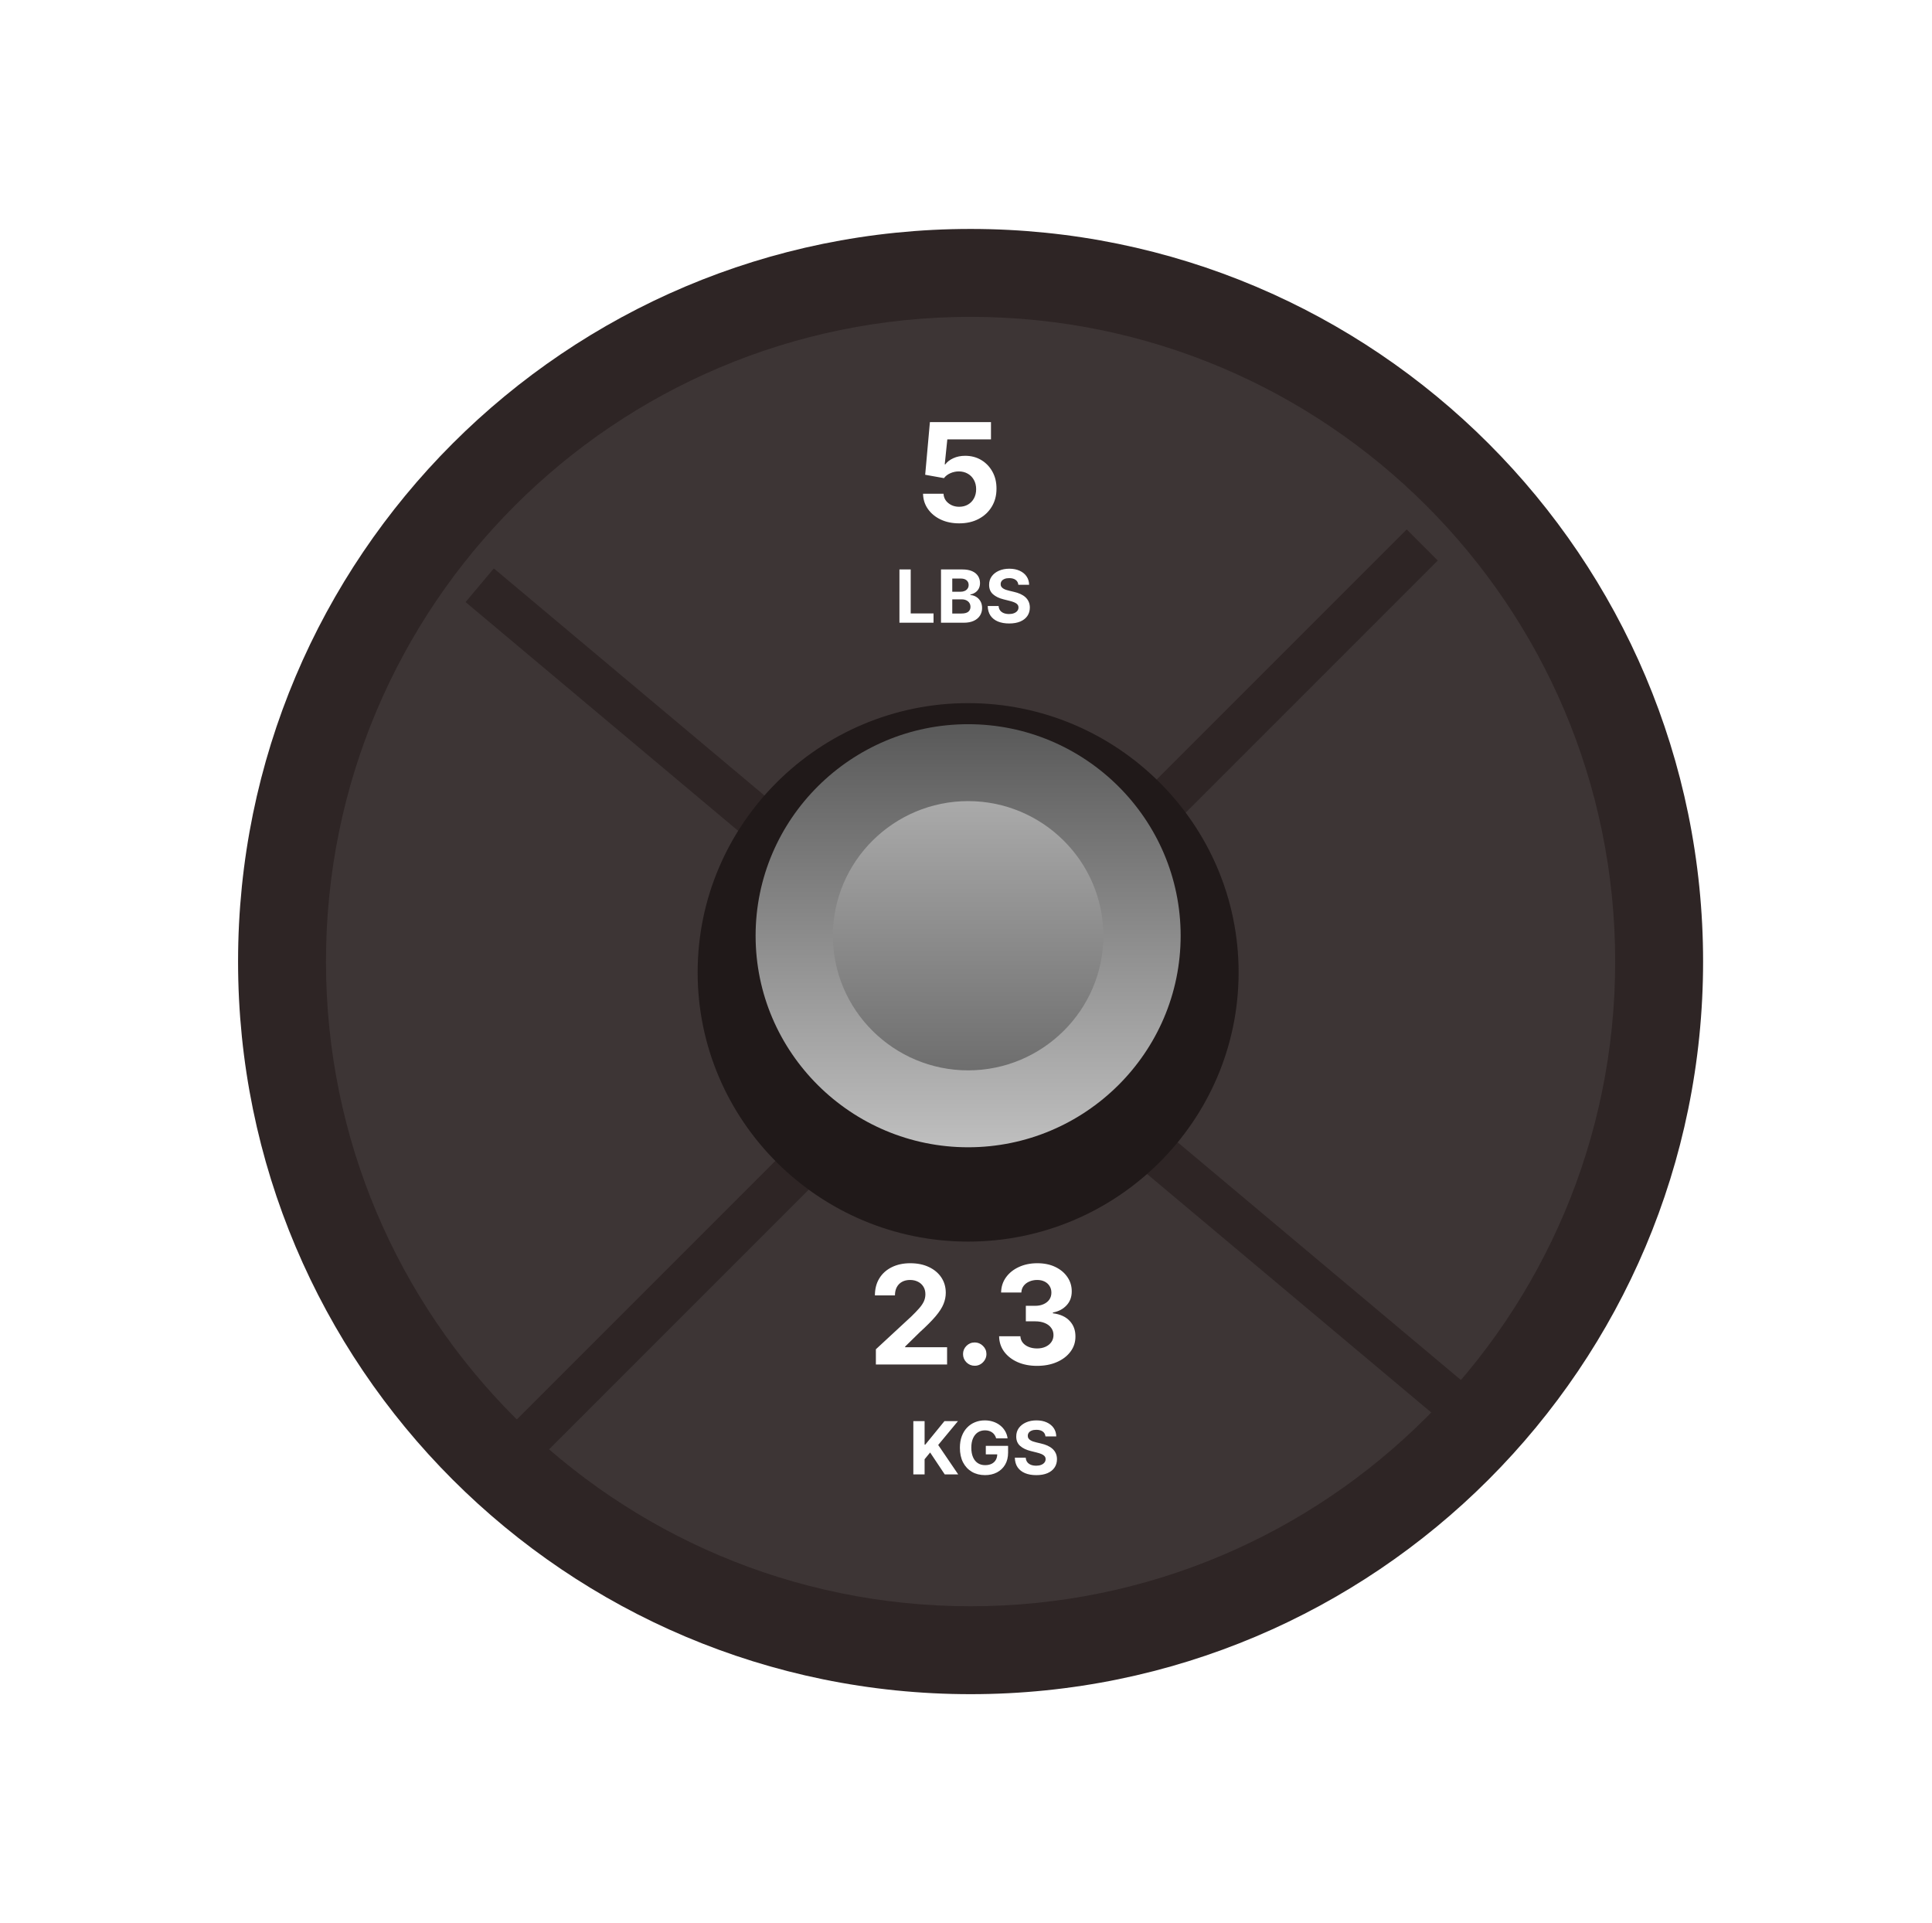 <svg width="211" height="210" viewBox="0 0 211 210" fill="none" xmlns="http://www.w3.org/2000/svg">
<path d="M26 105C26 60.817 61.817 25 106 25V25C150.183 25 186 60.817 186 105V105C186 149.183 150.183 185 106 185V185C61.817 185 26 149.183 26 105V105Z" fill="#2E2525"/>
<g filter="url(#filter0_d_25_441)">
<path d="M35.6 105C35.6 66.119 67.119 34.6 106 34.6V34.6C144.881 34.6 176.4 66.119 176.4 105V105C176.4 143.881 144.881 175.4 106 175.4V175.4C67.119 175.4 35.6 143.881 35.6 105V105Z" fill="#3D3535" fill-opacity="0.98"/>
</g>
<g filter="url(#filter1_bd_25_441)">
<rect width="140.16" height="4.8" transform="translate(53.933 58.069) rotate(40)" fill="#2E2525"/>
</g>
<g filter="url(#filter2_bd_25_441)">
<rect width="140.16" height="4.8" transform="translate(54.523 152.923) rotate(-45)" fill="#2E2525"/>
</g>
<g filter="url(#filter3_d_25_441)">
<path d="M83.6 105C83.6 92.629 93.629 82.6 106 82.6V82.6C118.371 82.6 128.4 92.629 128.4 105V105C128.4 117.371 118.371 127.4 106 127.4V127.4C93.629 127.4 83.6 117.371 83.6 105V105Z" fill="#201919"/>
</g>
<g filter="url(#filter4_bd_25_441)">
<path d="M88.4 105C88.4 95.28 96.28 87.4 106 87.4V87.4C115.72 87.4 123.6 95.28 123.6 105V105C123.6 114.72 115.72 122.6 106 122.6V122.6C96.28 122.6 88.4 114.72 88.4 105V105Z" fill="url(#paint0_linear_25_441)"/>
</g>
<path d="M94.8 105C94.8 98.814 99.814 93.8 106 93.8V93.8C112.186 93.8 117.2 98.814 117.2 105V105C117.2 111.186 112.186 116.2 106 116.2V116.2C99.814 116.2 94.8 111.186 94.8 105V105Z" fill="url(#paint1_linear_25_441)"/>
<path d="M99.748 161V155.182H100.978V157.747H101.055L103.148 155.182H104.623L102.464 157.787L104.648 161H103.177L101.583 158.608L100.978 159.347V161H99.748ZM108.793 157.063C108.754 156.924 108.698 156.802 108.626 156.696C108.554 156.588 108.466 156.497 108.362 156.423C108.259 156.348 108.142 156.29 108.009 156.25C107.879 156.21 107.734 156.19 107.575 156.19C107.277 156.19 107.016 156.264 106.79 156.412C106.567 156.56 106.393 156.775 106.268 157.057C106.143 157.337 106.08 157.68 106.08 158.085C106.08 158.491 106.142 158.835 106.265 159.119C106.388 159.403 106.562 159.62 106.788 159.77C107.013 159.918 107.279 159.991 107.586 159.991C107.864 159.991 108.102 159.942 108.299 159.844C108.498 159.743 108.649 159.602 108.754 159.42C108.86 159.239 108.913 159.024 108.913 158.776L109.163 158.813H107.663V157.886H110.097V158.619C110.097 159.131 109.989 159.57 109.773 159.938C109.558 160.303 109.26 160.585 108.881 160.784C108.503 160.981 108.069 161.08 107.58 161.08C107.035 161.08 106.556 160.959 106.143 160.719C105.73 160.476 105.408 160.133 105.177 159.688C104.948 159.241 104.833 158.71 104.833 158.097C104.833 157.625 104.901 157.205 105.038 156.835C105.176 156.464 105.369 156.15 105.617 155.892C105.865 155.634 106.154 155.438 106.484 155.304C106.813 155.17 107.17 155.102 107.555 155.102C107.884 155.102 108.191 155.151 108.475 155.247C108.759 155.342 109.011 155.476 109.231 155.651C109.452 155.825 109.633 156.032 109.773 156.273C109.914 156.511 110.004 156.775 110.043 157.063H108.793ZM114.178 156.855C114.155 156.626 114.057 156.448 113.885 156.321C113.713 156.194 113.479 156.131 113.183 156.131C112.982 156.131 112.813 156.159 112.675 156.216C112.536 156.271 112.43 156.348 112.357 156.446C112.285 156.545 112.249 156.656 112.249 156.781C112.245 156.885 112.267 156.976 112.314 157.054C112.363 157.132 112.43 157.199 112.516 157.256C112.601 157.311 112.699 157.359 112.811 157.401C112.923 157.44 113.042 157.474 113.169 157.503L113.692 157.628C113.946 157.685 114.179 157.76 114.391 157.855C114.603 157.95 114.786 158.066 114.942 158.205C115.097 158.343 115.217 158.506 115.303 158.693C115.39 158.881 115.434 159.096 115.436 159.338C115.434 159.694 115.343 160.003 115.163 160.264C114.985 160.524 114.728 160.725 114.391 160.869C114.055 161.011 113.651 161.082 113.178 161.082C112.708 161.082 112.299 161.01 111.95 160.866C111.604 160.723 111.333 160.509 111.138 160.227C110.945 159.943 110.843 159.592 110.834 159.173H112.024C112.037 159.368 112.093 159.531 112.192 159.662C112.292 159.791 112.426 159.888 112.592 159.955C112.761 160.019 112.951 160.051 113.163 160.051C113.372 160.051 113.553 160.021 113.706 159.96C113.861 159.9 113.982 159.815 114.067 159.707C114.152 159.599 114.195 159.475 114.195 159.335C114.195 159.205 114.156 159.095 114.078 159.006C114.002 158.917 113.891 158.841 113.743 158.778C113.597 158.716 113.418 158.659 113.206 158.608L112.572 158.449C112.082 158.33 111.695 158.143 111.411 157.889C111.126 157.635 110.985 157.294 110.987 156.864C110.985 156.511 111.079 156.204 111.268 155.94C111.46 155.677 111.722 155.472 112.055 155.324C112.389 155.176 112.768 155.102 113.192 155.102C113.624 155.102 114 155.176 114.322 155.324C114.646 155.472 114.898 155.677 115.078 155.94C115.258 156.204 115.351 156.509 115.357 156.855H114.178Z" fill="white"/>
<path d="M104.755 57.149C104.002 57.149 103.331 57.011 102.741 56.734C102.155 56.457 101.69 56.075 101.346 55.588C101.001 55.102 100.822 54.544 100.808 53.916H103.045C103.07 54.338 103.247 54.681 103.577 54.944C103.908 55.207 104.3 55.338 104.755 55.338C105.117 55.338 105.436 55.258 105.713 55.098C105.994 54.935 106.212 54.709 106.369 54.422C106.528 54.131 106.608 53.797 106.608 53.42C106.608 53.037 106.527 52.7 106.363 52.408C106.203 52.117 105.982 51.89 105.697 51.727C105.413 51.563 105.088 51.48 104.723 51.476C104.403 51.476 104.092 51.542 103.79 51.673C103.492 51.805 103.26 51.984 103.093 52.211L101.042 51.844L101.559 46.091H108.228V47.977H103.46L103.178 50.709H103.242C103.434 50.439 103.723 50.216 104.11 50.038C104.497 49.86 104.93 49.772 105.41 49.772C106.067 49.772 106.653 49.926 107.168 50.235C107.683 50.544 108.089 50.968 108.387 51.508C108.686 52.044 108.833 52.662 108.83 53.362C108.833 54.097 108.663 54.75 108.318 55.322C107.977 55.89 107.5 56.338 106.885 56.664C106.275 56.988 105.564 57.149 104.755 57.149Z" fill="white"/>
<path d="M95.658 149V147.338L99.541 143.743C99.872 143.423 100.149 143.135 100.372 142.88C100.6 142.624 100.772 142.374 100.889 142.129C101.006 141.88 101.065 141.612 101.065 141.324C101.065 141.005 100.992 140.729 100.846 140.499C100.701 140.264 100.502 140.085 100.25 139.961C99.998 139.833 99.712 139.769 99.392 139.769C99.058 139.769 98.767 139.836 98.519 139.971C98.27 140.106 98.078 140.3 97.943 140.552C97.808 140.804 97.741 141.104 97.741 141.452H95.552C95.552 140.738 95.713 140.119 96.036 139.593C96.359 139.067 96.812 138.661 97.395 138.373C97.977 138.086 98.648 137.942 99.408 137.942C100.189 137.942 100.869 138.08 101.448 138.357C102.031 138.631 102.483 139.011 102.807 139.497C103.13 139.984 103.291 140.541 103.291 141.17C103.291 141.582 103.21 141.988 103.046 142.39C102.886 142.791 102.601 143.237 102.189 143.727C101.777 144.213 101.196 144.797 100.447 145.479L98.854 147.04V147.114H103.435V149H95.658ZM106.454 149.138C106.102 149.138 105.801 149.014 105.549 148.766C105.3 148.513 105.176 148.212 105.176 147.86C105.176 147.512 105.3 147.214 105.549 146.965C105.801 146.717 106.102 146.592 106.454 146.592C106.795 146.592 107.093 146.717 107.349 146.965C107.605 147.214 107.732 147.512 107.732 147.86C107.732 148.094 107.672 148.309 107.551 148.505C107.434 148.696 107.28 148.851 107.088 148.968C106.896 149.082 106.685 149.138 106.454 149.138ZM113.255 149.149C112.459 149.149 111.751 149.012 111.13 148.739C110.512 148.462 110.023 148.082 109.665 147.599C109.31 147.113 109.127 146.551 109.116 145.916H111.439C111.453 146.182 111.54 146.417 111.7 146.619C111.863 146.818 112.079 146.972 112.349 147.082C112.619 147.192 112.923 147.248 113.26 147.248C113.612 147.248 113.923 147.185 114.192 147.061C114.462 146.937 114.674 146.765 114.826 146.544C114.979 146.324 115.055 146.07 115.055 145.783C115.055 145.491 114.974 145.234 114.81 145.01C114.651 144.783 114.42 144.605 114.118 144.478C113.82 144.35 113.464 144.286 113.053 144.286H112.035V142.592H113.053C113.401 142.592 113.708 142.532 113.974 142.411C114.244 142.29 114.453 142.123 114.603 141.91C114.752 141.694 114.826 141.441 114.826 141.154C114.826 140.88 114.761 140.641 114.629 140.435C114.501 140.225 114.32 140.062 114.086 139.945C113.855 139.827 113.585 139.769 113.276 139.769C112.964 139.769 112.678 139.826 112.419 139.939C112.159 140.049 111.952 140.207 111.795 140.413C111.639 140.619 111.556 140.861 111.545 141.138H109.334C109.345 140.509 109.524 139.955 109.872 139.476C110.22 138.996 110.689 138.622 111.279 138.352C111.872 138.078 112.541 137.942 113.287 137.942C114.04 137.942 114.698 138.078 115.263 138.352C115.828 138.625 116.266 138.995 116.579 139.46C116.895 139.922 117.051 140.44 117.048 141.015C117.051 141.626 116.861 142.136 116.478 142.544C116.098 142.952 115.602 143.212 114.991 143.322V143.407C115.794 143.51 116.405 143.789 116.824 144.243C117.246 144.694 117.456 145.259 117.452 145.937C117.456 146.559 117.277 147.111 116.914 147.594C116.556 148.077 116.06 148.457 115.428 148.734C114.796 149.011 114.072 149.149 113.255 149.149Z" fill="white"/>
<path d="M98.231 68V62.182H99.461V66.986H101.955V68H98.231ZM102.77 68V62.182H105.099C105.527 62.182 105.884 62.245 106.17 62.372C106.456 62.499 106.671 62.675 106.815 62.901C106.959 63.124 107.031 63.382 107.031 63.673C107.031 63.901 106.985 64.1 106.895 64.273C106.804 64.443 106.679 64.583 106.52 64.693C106.362 64.801 106.182 64.878 105.98 64.923V64.98C106.201 64.99 106.409 65.052 106.602 65.168C106.797 65.283 106.955 65.445 107.076 65.653C107.198 65.86 107.258 66.106 107.258 66.392C107.258 66.701 107.182 66.976 107.028 67.219C106.877 67.459 106.652 67.65 106.355 67.79C106.057 67.93 105.691 68 105.255 68H102.77ZM104 66.994H105.003C105.345 66.994 105.595 66.929 105.753 66.798C105.91 66.666 105.988 66.49 105.988 66.27C105.988 66.109 105.95 65.967 105.872 65.844C105.794 65.721 105.683 65.624 105.539 65.554C105.397 65.484 105.228 65.449 105.031 65.449H104V66.994ZM104 64.617H104.912C105.08 64.617 105.23 64.587 105.36 64.528C105.493 64.468 105.597 64.383 105.673 64.273C105.751 64.163 105.789 64.031 105.789 63.878C105.789 63.668 105.715 63.498 105.565 63.369C105.417 63.24 105.207 63.176 104.934 63.176H104V64.617ZM111.215 63.855C111.192 63.626 111.095 63.448 110.922 63.321C110.75 63.194 110.516 63.131 110.221 63.131C110.02 63.131 109.85 63.159 109.712 63.216C109.574 63.271 109.468 63.347 109.394 63.446C109.322 63.544 109.286 63.656 109.286 63.781C109.282 63.885 109.304 63.976 109.351 64.054C109.401 64.132 109.468 64.199 109.553 64.256C109.638 64.311 109.737 64.359 109.848 64.401C109.96 64.44 110.079 64.474 110.206 64.503L110.729 64.628C110.983 64.685 111.216 64.76 111.428 64.855C111.64 64.95 111.824 65.066 111.979 65.204C112.134 65.343 112.255 65.506 112.34 65.693C112.427 65.881 112.472 66.096 112.473 66.338C112.472 66.694 112.381 67.003 112.201 67.264C112.023 67.524 111.765 67.725 111.428 67.869C111.093 68.011 110.688 68.082 110.215 68.082C109.745 68.082 109.336 68.01 108.988 67.867C108.641 67.722 108.37 67.51 108.175 67.227C107.982 66.943 107.881 66.592 107.871 66.173H109.061C109.075 66.368 109.131 66.531 109.229 66.662C109.329 66.791 109.463 66.888 109.63 66.954C109.798 67.019 109.989 67.051 110.201 67.051C110.409 67.051 110.59 67.021 110.743 66.96C110.899 66.9 111.019 66.815 111.104 66.707C111.189 66.599 111.232 66.475 111.232 66.335C111.232 66.204 111.193 66.095 111.115 66.006C111.04 65.917 110.928 65.841 110.78 65.778C110.634 65.716 110.455 65.659 110.243 65.608L109.61 65.449C109.119 65.329 108.732 65.143 108.448 64.889C108.164 64.635 108.023 64.294 108.025 63.864C108.023 63.511 108.116 63.204 108.306 62.94C108.497 62.677 108.759 62.472 109.093 62.324C109.426 62.176 109.805 62.102 110.229 62.102C110.661 62.102 111.038 62.176 111.36 62.324C111.684 62.472 111.936 62.677 112.115 62.94C112.295 63.204 112.388 63.508 112.394 63.855H111.215Z" fill="white"/>
<g filter="url(#filter5_d_25_441)">
<path d="M76.192 102.18C76.192 85.943 89.495 72.78 105.732 72.78V72.78C121.969 72.78 135.272 85.943 135.272 102.18V102.18C135.272 118.417 121.969 131.58 105.732 131.58V131.58C89.495 131.58 76.192 118.417 76.192 102.18V102.18Z" fill="#201919"/>
</g>
<g filter="url(#filter6_bd_25_441)">
<path d="M82.522 102.18C82.522 89.422 92.974 79.08 105.732 79.08V79.08C118.49 79.08 128.942 89.422 128.942 102.18V102.18C128.942 114.938 118.49 125.28 105.732 125.28V125.28C92.974 125.28 82.522 114.938 82.522 102.18V102.18Z" fill="url(#paint2_linear_25_441)"/>
</g>
<path d="M90.962 102.18C90.962 94.061 97.614 87.48 105.732 87.48V87.48C113.851 87.48 120.502 94.061 120.502 102.18V102.18C120.502 110.299 113.851 116.88 105.732 116.88V116.88C97.614 116.88 90.962 110.299 90.962 102.18V102.18Z" fill="url(#paint3_linear_25_441)"/>
<defs>
<filter id="filter0_d_25_441" x="18.7" y="17.7" width="174.6" height="174.6" filterUnits="userSpaceOnUse" color-interpolation-filters="sRGB">
<feFlood flood-opacity="0" result="BackgroundImageFix"/>
<feColorMatrix in="SourceAlpha" type="matrix" values="0 0 0 0 0 0 0 0 0 0 0 0 0 0 0 0 0 0 127 0" result="hardAlpha"/>
<feMorphology radius="9" operator="dilate" in="SourceAlpha" result="effect1_dropShadow_25_441"/>
<feOffset/>
<feGaussianBlur stdDeviation="3.95"/>
<feColorMatrix type="matrix" values="0 0 0 0 0 0 0 0 0 0 0 0 0 0 0 0 0 0 0.25 0"/>
<feBlend mode="normal" in2="BackgroundImageFix" result="effect1_dropShadow_25_441"/>
<feBlend mode="normal" in="SourceGraphic" in2="effect1_dropShadow_25_441" result="shape"/>
</filter>
<filter id="filter1_bd_25_441" x="44.848" y="52.069" width="122.454" height="107.77" filterUnits="userSpaceOnUse" color-interpolation-filters="sRGB">
<feFlood flood-opacity="0" result="BackgroundImageFix"/>
<feGaussianBlur in="BackgroundImageFix" stdDeviation="3"/>
<feComposite in2="SourceAlpha" operator="in" result="effect1_backgroundBlur_25_441"/>
<feColorMatrix in="SourceAlpha" type="matrix" values="0 0 0 0 0 0 0 0 0 0 0 0 0 0 0 0 0 0 127 0" result="hardAlpha"/>
<feOffset dy="4"/>
<feGaussianBlur stdDeviation="2"/>
<feComposite in2="hardAlpha" operator="out"/>
<feColorMatrix type="matrix" values="0 0 0 0 0 0 0 0 0 0 0 0 0 0 0 0 0 0 0.25 0"/>
<feBlend mode="normal" in2="effect1_backgroundBlur_25_441" result="effect2_dropShadow_25_441"/>
<feBlend mode="normal" in="SourceGraphic" in2="effect2_dropShadow_25_441" result="shape"/>
</filter>
<filter id="filter2_bd_25_441" x="48.523" y="47.815" width="114.502" height="116.502" filterUnits="userSpaceOnUse" color-interpolation-filters="sRGB">
<feFlood flood-opacity="0" result="BackgroundImageFix"/>
<feGaussianBlur in="BackgroundImageFix" stdDeviation="3"/>
<feComposite in2="SourceAlpha" operator="in" result="effect1_backgroundBlur_25_441"/>
<feColorMatrix in="SourceAlpha" type="matrix" values="0 0 0 0 0 0 0 0 0 0 0 0 0 0 0 0 0 0 127 0" result="hardAlpha"/>
<feOffset dy="4"/>
<feGaussianBlur stdDeviation="2"/>
<feComposite in2="hardAlpha" operator="out"/>
<feColorMatrix type="matrix" values="0 0 0 0 0 0 0 0 0 0 0 0 0 0 0 0 0 0 0.25 0"/>
<feBlend mode="normal" in2="effect1_backgroundBlur_25_441" result="effect2_dropShadow_25_441"/>
<feBlend mode="normal" in="SourceGraphic" in2="effect2_dropShadow_25_441" result="shape"/>
</filter>
<filter id="filter3_d_25_441" x="79.6" y="82.6" width="52.8" height="52.8" filterUnits="userSpaceOnUse" color-interpolation-filters="sRGB">
<feFlood flood-opacity="0" result="BackgroundImageFix"/>
<feColorMatrix in="SourceAlpha" type="matrix" values="0 0 0 0 0 0 0 0 0 0 0 0 0 0 0 0 0 0 127 0" result="hardAlpha"/>
<feOffset dy="4"/>
<feGaussianBlur stdDeviation="2"/>
<feComposite in2="hardAlpha" operator="out"/>
<feColorMatrix type="matrix" values="0 0 0 0 0 0 0 0 0 0 0 0 0 0 0 0 0 0 0.25 0"/>
<feBlend mode="normal" in2="BackgroundImageFix" result="effect1_dropShadow_25_441"/>
<feBlend mode="normal" in="SourceGraphic" in2="effect1_dropShadow_25_441" result="shape"/>
</filter>
<filter id="filter4_bd_25_441" x="77.4" y="76.4" width="57.2" height="57.2" filterUnits="userSpaceOnUse" color-interpolation-filters="sRGB">
<feFlood flood-opacity="0" result="BackgroundImageFix"/>
<feGaussianBlur in="BackgroundImageFix" stdDeviation="2"/>
<feComposite in2="SourceAlpha" operator="in" result="effect1_backgroundBlur_25_441"/>
<feColorMatrix in="SourceAlpha" type="matrix" values="0 0 0 0 0 0 0 0 0 0 0 0 0 0 0 0 0 0 127 0" result="hardAlpha"/>
<feMorphology radius="4" operator="dilate" in="SourceAlpha" result="effect2_dropShadow_25_441"/>
<feOffset/>
<feGaussianBlur stdDeviation="3.5"/>
<feComposite in2="hardAlpha" operator="out"/>
<feColorMatrix type="matrix" values="0 0 0 0 0 0 0 0 0 0 0 0 0 0 0 0 0 0 0.25 0"/>
<feBlend mode="normal" in2="effect1_backgroundBlur_25_441" result="effect2_dropShadow_25_441"/>
<feBlend mode="normal" in="SourceGraphic" in2="effect2_dropShadow_25_441" result="shape"/>
</filter>
<filter id="filter5_d_25_441" x="72.192" y="72.78" width="67.08" height="66.8" filterUnits="userSpaceOnUse" color-interpolation-filters="sRGB">
<feFlood flood-opacity="0" result="BackgroundImageFix"/>
<feColorMatrix in="SourceAlpha" type="matrix" values="0 0 0 0 0 0 0 0 0 0 0 0 0 0 0 0 0 0 127 0" result="hardAlpha"/>
<feOffset dy="4"/>
<feGaussianBlur stdDeviation="2"/>
<feComposite in2="hardAlpha" operator="out"/>
<feColorMatrix type="matrix" values="0 0 0 0 0 0 0 0 0 0 0 0 0 0 0 0 0 0 0.25 0"/>
<feBlend mode="normal" in2="BackgroundImageFix" result="effect1_dropShadow_25_441"/>
<feBlend mode="normal" in="SourceGraphic" in2="effect1_dropShadow_25_441" result="shape"/>
</filter>
<filter id="filter6_bd_25_441" x="71.522" y="68.08" width="68.42" height="68.2" filterUnits="userSpaceOnUse" color-interpolation-filters="sRGB">
<feFlood flood-opacity="0" result="BackgroundImageFix"/>
<feGaussianBlur in="BackgroundImageFix" stdDeviation="2"/>
<feComposite in2="SourceAlpha" operator="in" result="effect1_backgroundBlur_25_441"/>
<feColorMatrix in="SourceAlpha" type="matrix" values="0 0 0 0 0 0 0 0 0 0 0 0 0 0 0 0 0 0 127 0" result="hardAlpha"/>
<feMorphology radius="4" operator="dilate" in="SourceAlpha" result="effect2_dropShadow_25_441"/>
<feOffset/>
<feGaussianBlur stdDeviation="3.5"/>
<feComposite in2="hardAlpha" operator="out"/>
<feColorMatrix type="matrix" values="0 0 0 0 0 0 0 0 0 0 0 0 0 0 0 0 0 0 0.25 0"/>
<feBlend mode="normal" in2="effect1_backgroundBlur_25_441" result="effect2_dropShadow_25_441"/>
<feBlend mode="normal" in="SourceGraphic" in2="effect2_dropShadow_25_441" result="shape"/>
</filter>
<linearGradient id="paint0_linear_25_441" x1="106" y1="87.4" x2="106" y2="122.6" gradientUnits="userSpaceOnUse">
<stop stop-color="#595959"/>
<stop offset="1" stop-color="#BFBFBF"/>
</linearGradient>
<linearGradient id="paint1_linear_25_441" x1="106" y1="93.8" x2="106" y2="116.2" gradientUnits="userSpaceOnUse">
<stop stop-color="#AAAAAA"/>
<stop offset="1" stop-color="#6E6E6E"/>
</linearGradient>
<linearGradient id="paint2_linear_25_441" x1="105.732" y1="79.08" x2="105.732" y2="125.28" gradientUnits="userSpaceOnUse">
<stop stop-color="#595959"/>
<stop offset="1" stop-color="#BFBFBF"/>
</linearGradient>
<linearGradient id="paint3_linear_25_441" x1="105.732" y1="87.48" x2="105.732" y2="116.88" gradientUnits="userSpaceOnUse">
<stop stop-color="#AAAAAA"/>
<stop offset="1" stop-color="#6E6E6E"/>
</linearGradient>
</defs>
</svg>
